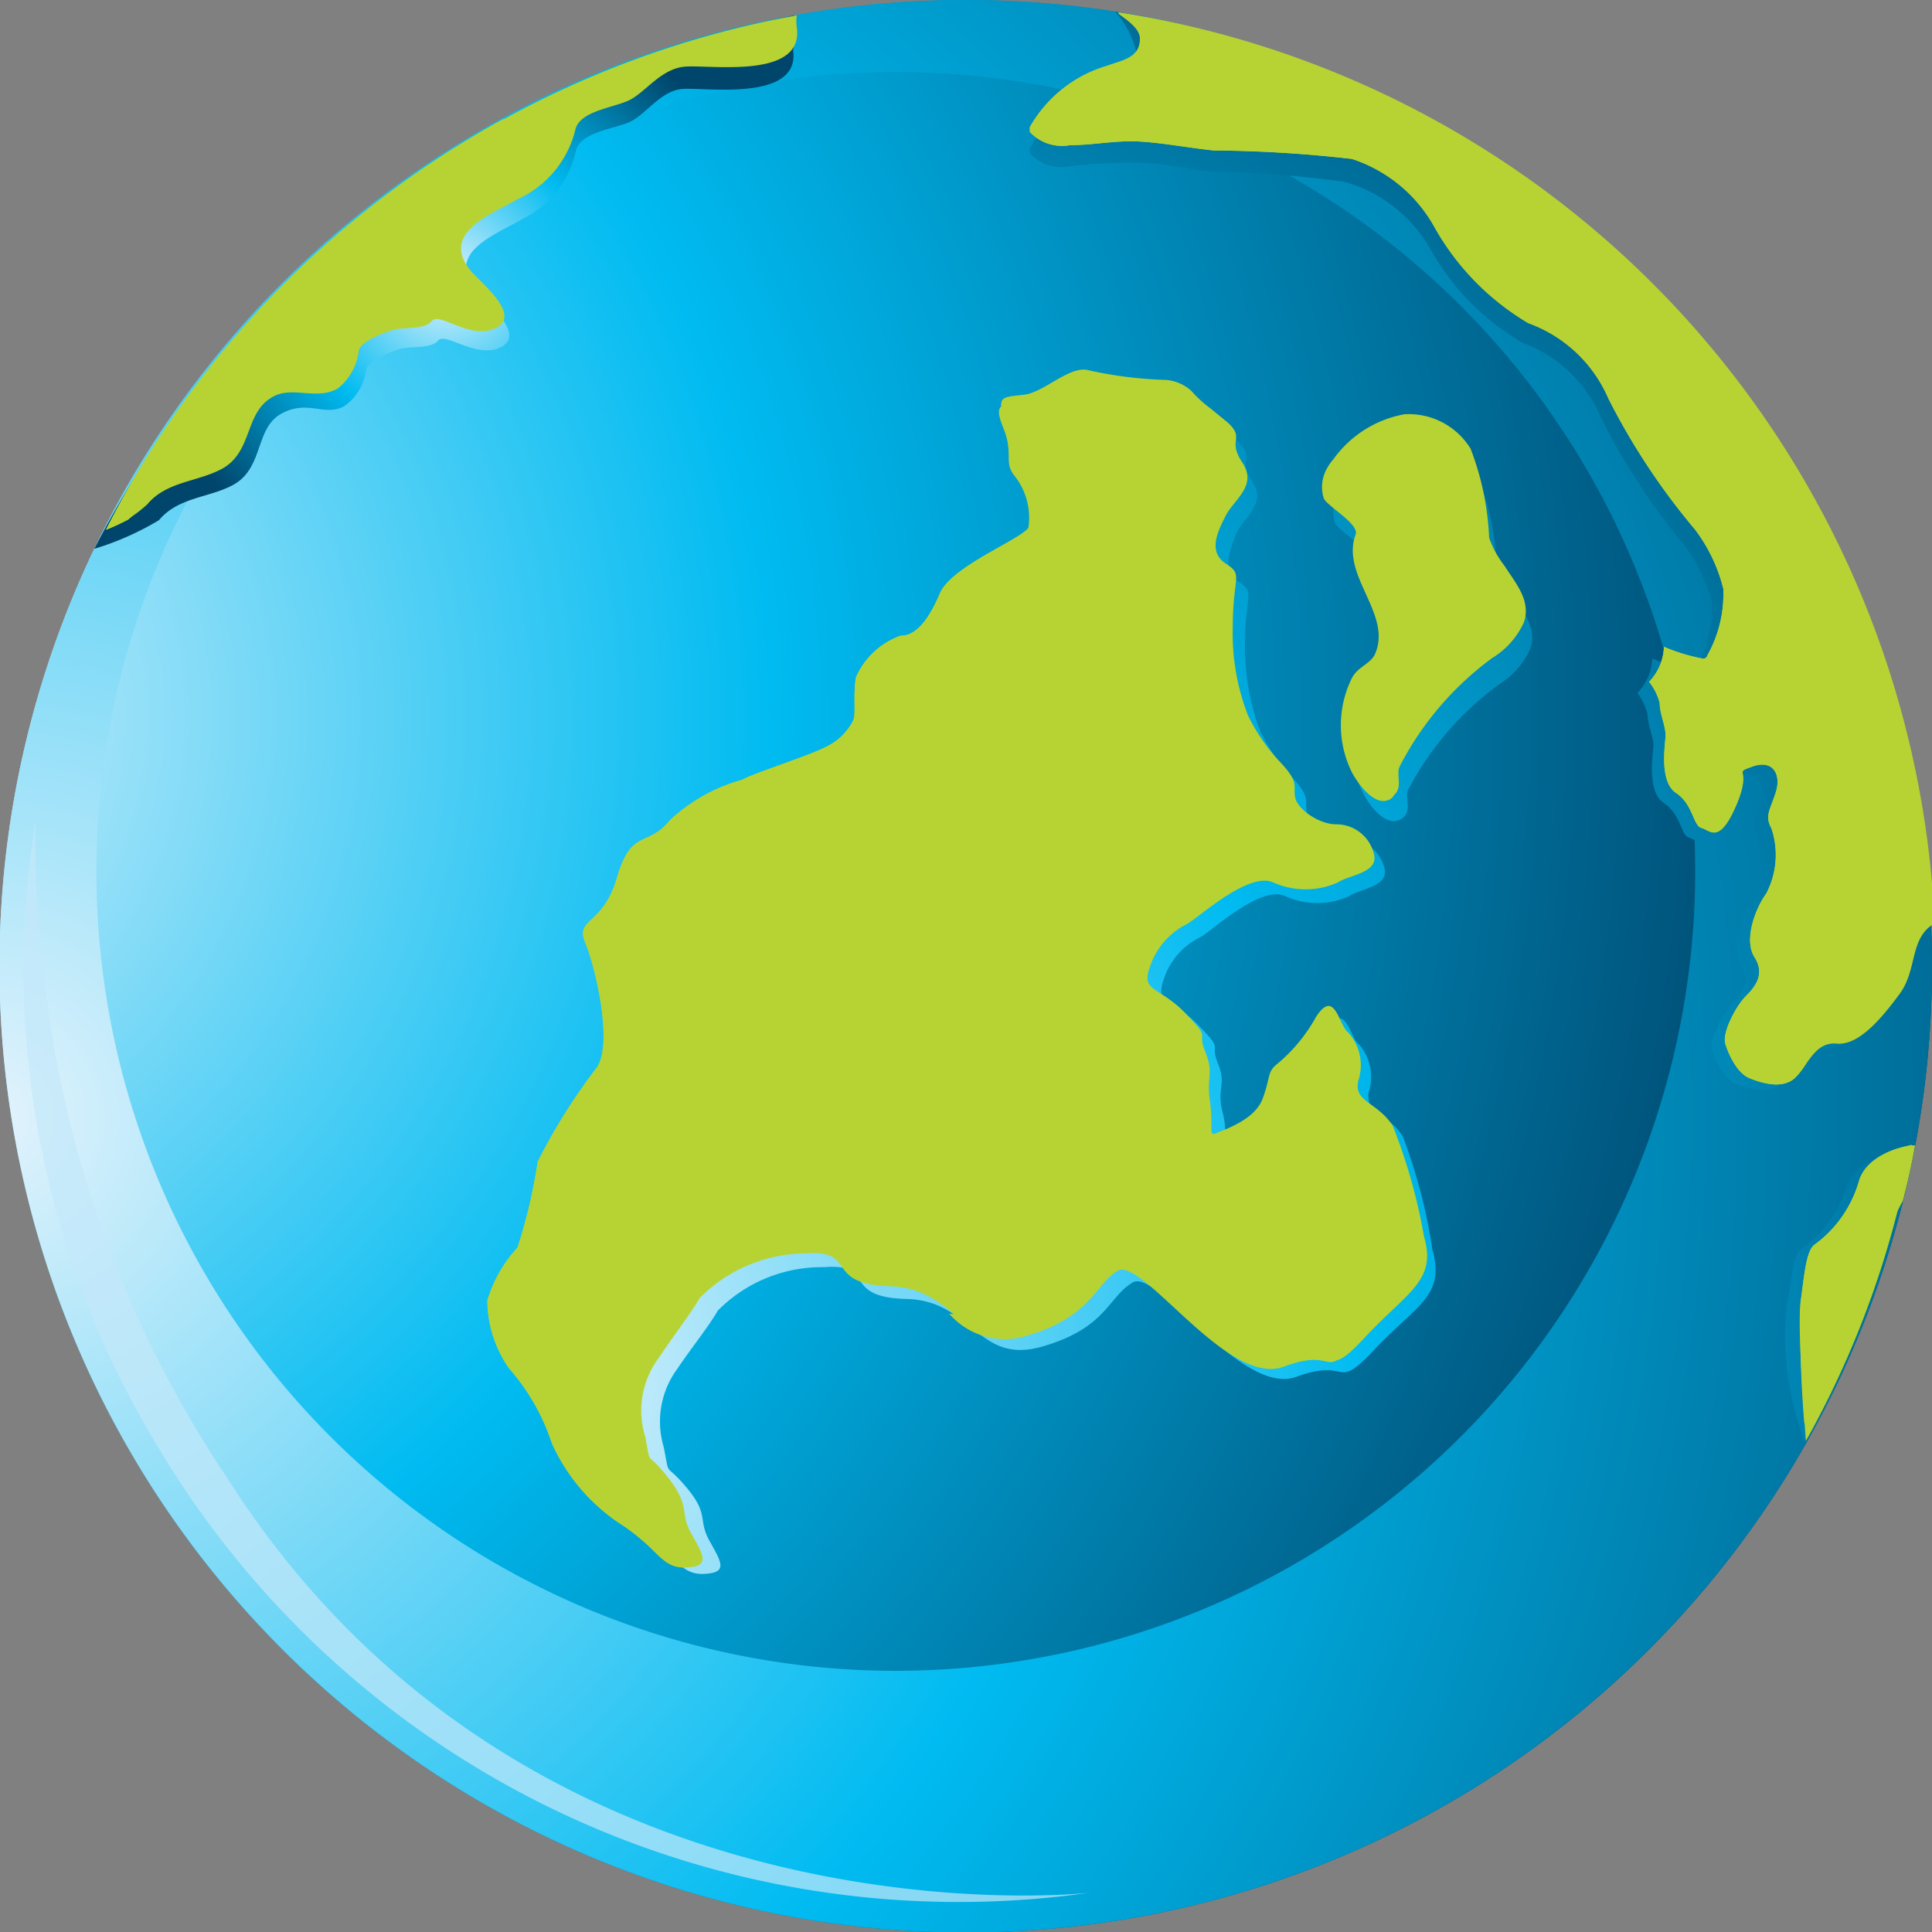 <svg xmlns="http://www.w3.org/2000/svg" xmlns:xlink="http://www.w3.org/1999/xlink" viewBox="0 0 36.47 36.47"><rect x="0" y="0" width="36.47" height="36.47" fill="#808080" stroke="none"/><defs><style>.cls-1{isolation:isolate;}.cls-2{fill:url(#radial-gradient);}.cls-3,.cls-4{mix-blend-mode:multiply;}.cls-3{fill:url(#radial-gradient-2);}.cls-5{fill:url(#radial-gradient-3);}.cls-6{fill:url(#radial-gradient-4);}.cls-7{fill:url(#radial-gradient-5);}.cls-8{fill:url(#radial-gradient-6);}.cls-9{fill:url(#radial-gradient-7);}.cls-10{fill:#b7d333;}.cls-11{mix-blend-mode:screen;}.cls-12{fill:#c3e8fa;opacity:0.7;mix-blend-mode:color-dodge;}</style><radialGradient id="radial-gradient" cx="-3.95" cy="13.52" r="39.36" gradientUnits="userSpaceOnUse"><stop offset="0" stop-color="#e3f3fc"/><stop offset="0.47" stop-color="#00bbf1"/><stop offset="0.98" stop-color="#00466c"/></radialGradient><radialGradient id="radial-gradient-2" cx="-0.23" cy="21.08" r="45.55" xlink:href="#radial-gradient"/><radialGradient id="radial-gradient-3" cx="8.4" cy="5.33" r="5.88" xlink:href="#radial-gradient"/><radialGradient id="radial-gradient-4" cx="8.96" cy="26.13" r="35.25" xlink:href="#radial-gradient"/><radialGradient id="radial-gradient-5" cx="8.44" cy="25.99" r="35.89" xlink:href="#radial-gradient"/><radialGradient id="radial-gradient-6" cx="9.26" cy="26.09" r="35.22" xlink:href="#radial-gradient"/><radialGradient id="radial-gradient-7" cx="9.23" cy="26.23" r="35.21" xlink:href="#radial-gradient"/></defs><g class="cls-1"><g id="Слой_2" data-name="Слой 2"><g id="Layer_1" data-name="Layer 1"><path class="cls-2" d="M36.47,18.23A18.24,18.24,0,1,1,18.23,0,18.24,18.24,0,0,1,36.47,18.23Z"/><path class="cls-3" d="M18.23,0A18.24,18.24,0,1,0,36.47,18.23,18.23,18.23,0,0,0,18.23,0ZM16.87,31.54A15.09,15.09,0,1,1,32,16.45,15.1,15.1,0,0,1,16.87,31.54Z"/><g class="cls-4"><path class="cls-5" d="M3,9.82c.36-.43.92-.42,1.37-.65.62-.31.43-1.08.94-1.36s.82.07,1.2-.15A1,1,0,0,0,6.91,7c0-.18.45-.35.63-.41s.6,0,.73-.16.65.29,1.1.16C10,6.38,9.23,5.74,9,5.5c-.63-.73.36-1.07.87-1.37a1.88,1.88,0,0,0,1-1.28c.08-.35.69-.41,1-.54s.59-.59,1-.63,2.25.26,2.1-.74C15,.87,15,.37,15,.29A19.32,19.32,0,0,0,1.78,10.36,5.44,5.44,0,0,0,3,9.82Z"/><path class="cls-6" d="M21.05.22a1.74,1.74,0,0,1,.43.92c0,.37-.3.41-.6.52a2.4,2.4,0,0,0-1.44,1.15.22.22,0,0,0,0,.08.8.8,0,0,0,.75.25,10.53,10.53,0,0,1,1.26-.07c.47,0,.93.11,1.4.17a21.21,21.21,0,0,1,2.52.19A2.7,2.7,0,0,1,27,4.7a4.69,4.69,0,0,0,1.74,1.77,2.57,2.57,0,0,1,1.48,1.41,12.74,12.74,0,0,0,1.58,2.42,3.14,3.14,0,0,1,.52,1.09A2.4,2.4,0,0,1,32,12.64a.09.09,0,0,1-.1,0,2.9,2.9,0,0,1-.71-.21,1,1,0,0,1-.28.65h0a1.11,1.11,0,0,1,.19.4c0,.21.12.44.11.62s-.12.85.2,1.06.32.61.47.65.33.31.64-.42-.08-.59.3-.73.55.15.44.49-.21.43-.08.67a1.57,1.57,0,0,1-.1,1.21,1.26,1.26,0,0,0-.22,1.18c.2.34,0,.56-.16.73s-.45.67-.38.89.23.54.45.63.61.21.84,0,.37-.69.78-.64.84-.48,1.18-.93.17-1,.65-1.31C35.83,9,29.38,1.53,21.05.22Z"/><path class="cls-7" d="M34.86,22.41A2.33,2.33,0,0,1,34,23.58c-.17.11-.17.6-.27,1.06a5.46,5.46,0,0,0,.34,2.57,17.33,17.33,0,0,0,1.79-5.47C35.64,21.78,35,21.92,34.86,22.41Z"/><path class="cls-8" d="M26.48,21.45c-.29-.45-.72-.43-.64-.84a.94.94,0,0,0-.19-.9c-.17-.12-.25-.83-.6-.28a3.22,3.22,0,0,1-.73.89c-.18.13-.12.26-.27.64s-.69.55-.85.62,0-.11-.12-.58.08-.52-.09-.93.14-.19-.36-.71-.84-.38-.66-.88a1.35,1.35,0,0,1,.69-.79c.22-.12,1.15-1,1.61-.77a1.46,1.46,0,0,0,1.19,0c.22-.15.78-.18.67-.55a.74.74,0,0,0-.7-.54c-.32,0-.71-.27-.76-.49s.09-.27-.28-.67a3.42,3.42,0,0,1-.6-.86,4.59,4.59,0,0,1-.29-1.62c0-.94.21-1-.12-1.21s-.16-.59-.05-.89.6-.56.31-1,.06-.43-.26-.74l-.32-.26a3.3,3.3,0,0,1-.37-.32.75.75,0,0,0-.52-.21,7.36,7.36,0,0,1-1.38-.18c-.34-.1-.82.41-1.19.45s-.56,0-.36.49,0,.63.21.88a1.28,1.28,0,0,1,.23,1.09c-.11.23-1.44.73-1.67,1.24s-.41.66-.65.71a1.49,1.49,0,0,0-.83.77c-.06.3,0,.7-.05.8a1.1,1.1,0,0,1-.49.5c-.34.17-1.35.49-1.57.61a3.18,3.18,0,0,0-1.34.76c-.44.51-.73.14-1,1s-.79.75-.6,1.23.53,1.9.22,2.33a9.85,9.85,0,0,0-1.1,1.74c-.15.41-.15,1.29-.38,1.6a2.35,2.35,0,0,0-.55,1A2.12,2.12,0,0,0,10,26a4.1,4.1,0,0,1,.79,1.4,3.55,3.55,0,0,0,1.34,1.53c.64.42.69.8,1.16.78s.32-.23.1-.63,0-.49-.43-1-.31-.15-.43-.76a1.68,1.68,0,0,1,.24-1.46c.32-.47.6-.81.78-1.12a2.76,2.76,0,0,1,2-.82c1-.08.31.57,1.56.6s1.34,1.25,2.56.9,1.24-.93,1.71-1.21,2.05,2.16,3.09,1.78.7.31,1.48-.52,1.34-1,1.09-1.88A10.35,10.35,0,0,0,26.48,21.45Z"/><path class="cls-9" d="M28.25,10.66A5.12,5.12,0,0,0,27.9,9a1.32,1.32,0,0,0-1.23-.64,2,2,0,0,0-1.32.84.7.7,0,0,0-.15.67c.07.16.66.48.59.67-.28.77.7,1.49.36,2.24-.09.21-.31.26-.42.44a1.9,1.9,0,0,0,0,1.75c.09.19.4.63.68.51s.1-.41.17-.57a5.81,5.81,0,0,1,1.73-2,1.51,1.51,0,0,0,.58-.67c.13-.4-.15-.72-.36-1A1.8,1.8,0,0,1,28.25,10.66Z"/></g><path class="cls-10" d="M2.78,9.52c.36-.43.93-.42,1.39-.66.62-.32.43-1.09,1-1.38.36-.19.83.08,1.21-.15a1.07,1.07,0,0,0,.39-.69c0-.18.45-.35.64-.41s.61,0,.74-.17.66.3,1.11.17c.67-.2-.13-.85-.35-1.09-.64-.74.36-1.09.88-1.39a1.94,1.94,0,0,0,1.07-1.3c.08-.35.69-.41,1-.55s.6-.59,1.05-.64,2.28.26,2.13-.75a.81.81,0,0,1,0-.22A18.3,18.3,0,0,0,2,10,2.36,2.36,0,0,0,2.78,9.52Z"/><path class="cls-10" d="M21.1.23c.19.14.42.29.42.49,0,.37-.32.41-.62.52A2.46,2.46,0,0,0,19.44,2.4l0,.09a.83.83,0,0,0,.76.25c.43,0,.85-.09,1.28-.07s.95.12,1.43.17A24.29,24.29,0,0,1,25.52,3a2.76,2.76,0,0,1,1.56,1.29,4.88,4.88,0,0,0,1.77,1.81,2.61,2.61,0,0,1,1.51,1.42A12.82,12.82,0,0,0,32,10a3.08,3.08,0,0,1,.53,1.11,2.35,2.35,0,0,1-.3,1.26.08.08,0,0,1-.1.06,3.53,3.53,0,0,1-.72-.22,1,1,0,0,1-.28.66l0,0a1.1,1.1,0,0,1,.2.4c0,.21.12.45.11.63s-.12.86.2,1.07.32.62.48.66.33.32.65-.42-.08-.6.31-.74.55.15.44.49-.21.44-.08.68a1.57,1.57,0,0,1-.1,1.23c-.2.27-.43.87-.22,1.2s0,.57-.17.74-.45.68-.38.9.23.55.45.64.62.22.86,0,.37-.69.79-.65.85-.48,1.19-.94.18-1.06.66-1.33A18.23,18.23,0,0,0,21.1.23Z"/><path class="cls-10" d="M35.09,22.3a2.25,2.25,0,0,1-.83,1.19c-.17.11-.2.6-.27,1.08s.1,2.63.1,2.63h0a17.92,17.92,0,0,0,2-5.59C35.89,21.66,35.23,21.81,35.09,22.3Z"/><path class="cls-10" d="M26.29,21.25c-.3-.46-.74-.44-.65-.85a.92.92,0,0,0-.19-.91c-.18-.13-.25-.85-.61-.29a3.1,3.1,0,0,1-.75.9c-.17.14-.11.26-.26.65s-.71.57-.87.64-.05-.12-.12-.6.08-.52-.09-.94.14-.19-.37-.72-.85-.39-.67-.89a1.39,1.39,0,0,1,.7-.8c.23-.13,1.17-1,1.63-.78a1.5,1.5,0,0,0,1.21,0c.22-.15.8-.18.68-.56a.73.73,0,0,0-.71-.54c-.32,0-.72-.28-.77-.5s.1-.27-.29-.68a3.6,3.6,0,0,1-.6-.87,4.26,4.26,0,0,1-.29-1.65c0-1,.21-1-.13-1.22s-.16-.6,0-.91.6-.56.31-1,.06-.44-.27-.75l-.33-.27a2.27,2.27,0,0,1-.36-.33.8.8,0,0,0-.54-.21,7.75,7.75,0,0,1-1.4-.18c-.35-.1-.83.41-1.21.46s-.56,0-.36.49,0,.64.21.9a1.28,1.28,0,0,1,.24,1.1c-.12.23-1.47.74-1.69,1.26S17.28,12,17,12a1.46,1.46,0,0,0-.84.78c-.06.3,0,.71-.05.81a1.09,1.09,0,0,1-.5.5c-.34.18-1.37.5-1.6.63a3.28,3.28,0,0,0-1.36.76c-.43.53-.73.15-1,1.08s-.8.76-.6,1.24.53,1.93.21,2.36a11.18,11.18,0,0,0-1.11,1.77,10.15,10.15,0,0,1-.38,1.62,2.54,2.54,0,0,0-.57,1,2.26,2.26,0,0,0,.41,1.28,4.08,4.08,0,0,1,.81,1.42,3.6,3.6,0,0,0,1.36,1.56c.64.42.7.8,1.17.78s.33-.23.1-.64,0-.5-.44-1.06-.31-.15-.43-.77a1.66,1.66,0,0,1,.25-1.48c.32-.48.6-.83.78-1.14a2.84,2.84,0,0,1,2-.84c1-.07.32.58,1.59.62s1.36,1.27,2.6.91,1.26-.95,1.73-1.23,2.08,2.2,3.14,1.81.71.32,1.5-.53,1.36-1.06,1.11-1.9A10.57,10.57,0,0,0,26.29,21.25Z"/><path class="cls-10" d="M28.11,10.15a5.3,5.3,0,0,0-.35-1.68,1.37,1.37,0,0,0-1.25-.65,2.11,2.11,0,0,0-1.34.85.7.7,0,0,0-.15.69c.07.15.67.48.6.68-.29.78.71,1.51.36,2.27-.09.21-.31.26-.43.44a2,2,0,0,0,0,1.78c.1.19.41.64.69.52s.1-.41.18-.58a5.86,5.86,0,0,1,1.75-2.05,1.54,1.54,0,0,0,.6-.68c.13-.41-.16-.73-.37-1.06A1.83,1.83,0,0,1,28.11,10.15Z"/><g class="cls-11"><path class="cls-10" d="M2.94,9.35A4.08,4.08,0,0,0,3.84,8a5.68,5.68,0,0,1,.93-1.6A10.56,10.56,0,0,1,6.33,5.11a19.87,19.87,0,0,0,2-1.44,6.47,6.47,0,0,0,.6-.78q.28-.35.6-.66A18.29,18.29,0,0,0,2,10a4.08,4.08,0,0,0,.42-.19C2.6,9.65,2.8,9.47,2.94,9.35Z"/><path class="cls-10" d="M33.37,20.21a.66.66,0,0,1-.38-.72,1.21,1.21,0,0,1,.45-.92c.49-.4.07-1.06.16-1.6s.64-1.25.46-2a7.86,7.86,0,0,0-.82-1.64,4.5,4.5,0,0,0-1.06,1.16.09.09,0,0,1-.15,0c-.21-.49-.72-1.31-.06-1.64.2-.11.44-.14.64-.24a1,1,0,0,0,.47-.68c.12-.42.17-.87.25-1.3a.87.87,0,0,1-.93-.43,13.66,13.66,0,0,1-1-1.86,5.51,5.51,0,0,1-.44-1,3.89,3.89,0,0,0-.3-.89c-.1-.18-.34-.18-.52-.24a2.76,2.76,0,0,1-.81-.39c-.32-.21-.61-.46-.91-.7a7.67,7.67,0,0,1-.81-.7c-.48-.54-.86-1.39-1.56-1.69a6.6,6.6,0,0,0-2.35-.11,7.5,7.5,0,0,1-2.34-.43.1.1,0,0,1-.05-.13c.14-.33.78-1.07.4-1.4-.18-.16-.4-.25-.55-.41H21.1c.19.14.42.29.42.49,0,.37-.32.41-.62.52A2.46,2.46,0,0,0,19.44,2.4l0,.09a.83.83,0,0,0,.76.25c.43,0,.85-.09,1.28-.07s.95.12,1.43.17A24.29,24.29,0,0,1,25.52,3a2.76,2.76,0,0,1,1.56,1.29,4.88,4.88,0,0,0,1.77,1.81,2.61,2.61,0,0,1,1.51,1.42A12.82,12.82,0,0,0,32,10a3.08,3.08,0,0,1,.53,1.11,2.35,2.35,0,0,1-.3,1.26.08.08,0,0,1-.1.06,3.53,3.53,0,0,1-.72-.22,1,1,0,0,1-.28.66l0,0a1.1,1.1,0,0,1,.2.4c0,.21.12.45.11.63s-.12.86.2,1.07.32.62.48.66.33.32.65-.42-.08-.6.31-.74.55.15.44.49-.21.44-.08.68a1.57,1.57,0,0,1-.1,1.23c-.2.27-.43.87-.22,1.2s0,.57-.17.74-.45.68-.38.9.23.55.45.64.62.22.86,0a1.4,1.4,0,0,0,.23-.3A.75.75,0,0,1,33.37,20.21Z"/><path class="cls-10" d="M34.38,26.1c.16-.59-.47-1.25,0-1.8a2.57,2.57,0,0,1,.67-.49,1.63,1.63,0,0,0,.73-.86,2.44,2.44,0,0,1,.14-.28c.09-.35.17-.7.23-1.05-.26,0-.92.19-1.06.68a2.25,2.25,0,0,1-.83,1.19c-.17.11-.2.6-.27,1.08a21.37,21.37,0,0,0,.07,2.3C34.17,26.59,34.32,26.31,34.38,26.1Z"/><path class="cls-10" d="M11.88,28.86c-.26-.24-.75-.65-.75-1.05,0-.15,0-.29,0-.44s-.21-.44-.36-.62-.41-.49-.61-.75a1.55,1.55,0,0,1-.4-1.37A9.24,9.24,0,0,1,10.62,23c.27-.62.16-1.35.5-1.93s1-.9,1.11-1.5-.27-1.16-.37-1.78a1.76,1.76,0,0,1,1.08-1.9,3.7,3.7,0,0,0,.8-.5,2.57,2.57,0,0,1,.47-.39,4.68,4.68,0,0,1,1.48-.43,2.72,2.72,0,0,1,1.17-.08c.08,0,.45.15.48,0a1.61,1.61,0,0,0-.1-.75c-.17-.59-.37-.91.2-1.32.79-.57,1.24-1.54,2.12-2a1.73,1.73,0,0,1,.45-.1.72.72,0,0,0,.25,0c.23-.09.1-.52,0-.61s-.48-.44-.32-.66.49-.39.21-.7c-.12-.13-.26-.25-.38-.39s-.2-.32-.07-.46a1,1,0,0,1,.82-.17,2.37,2.37,0,0,0,.76-.07,5.3,5.3,0,0,1-.77-.13c-.35-.1-.83.41-1.21.46s-.56,0-.36.49,0,.64.21.9a1.28,1.28,0,0,1,.24,1.1c-.12.23-1.47.74-1.69,1.26S17.28,12,17,12a1.46,1.46,0,0,0-.84.78c-.06.3,0,.71-.05.81a1.09,1.09,0,0,1-.5.5c-.34.18-1.37.5-1.6.63a3.28,3.28,0,0,0-1.36.76c-.43.53-.73.15-1,1.08s-.8.76-.6,1.24.53,1.93.21,2.36a11.18,11.18,0,0,0-1.11,1.77,10.15,10.15,0,0,1-.38,1.62,2.54,2.54,0,0,0-.57,1,2.26,2.26,0,0,0,.41,1.28,4.08,4.08,0,0,1,.81,1.42,3.6,3.6,0,0,0,1.36,1.56,5.13,5.13,0,0,1,.71.61A5.4,5.4,0,0,0,11.88,28.86Z"/><path class="cls-10" d="M24.68,25.37c-.5,0-.91.34-1.38,0a4.18,4.18,0,0,1-1.11-1.29c-.1-.18-.16-.4-.35-.5a4.35,4.35,0,0,0-.92-.38c-.88-.23-.85.5-1.19,1.06a1.13,1.13,0,0,1-1,.63c-.27,0-.54-.08-.81-.09a1.38,1.38,0,0,0,1.44.42c1.24-.35,1.26-.95,1.73-1.23s2.08,2.2,3.14,1.81c.74-.28.79,0,1-.12A.94.94,0,0,0,24.68,25.37Z"/><path class="cls-10" d="M26,14.7a1.94,1.94,0,0,1-.32-1.06.84.84,0,0,1,.22-.78c.25-.27.81-.7.62-1.12a4,4,0,0,1-.33-1.45,2,2,0,0,0-.27-1,3.47,3.47,0,0,1-.3-.37.84.84,0,0,1,.13-.78,2.43,2.43,0,0,0-.61.58.7.7,0,0,0-.15.69c.07.15.67.48.6.68-.29.78.71,1.51.36,2.27-.09.21-.31.26-.43.44a2,2,0,0,0,0,1.78c.1.19.41.64.69.52a.17.17,0,0,0,.11-.11A1.41,1.41,0,0,1,26,14.7Z"/></g><path class="cls-12" d="M4.27,27.87A21.1,21.1,0,0,1,.79,18v0a17.51,17.51,0,0,1-.12-2.5A17.34,17.34,0,0,0,2.92,27.21a17.59,17.59,0,0,0,17.64,8.52S10,36.92,4.27,27.87Z"/></g></g></g></svg>
